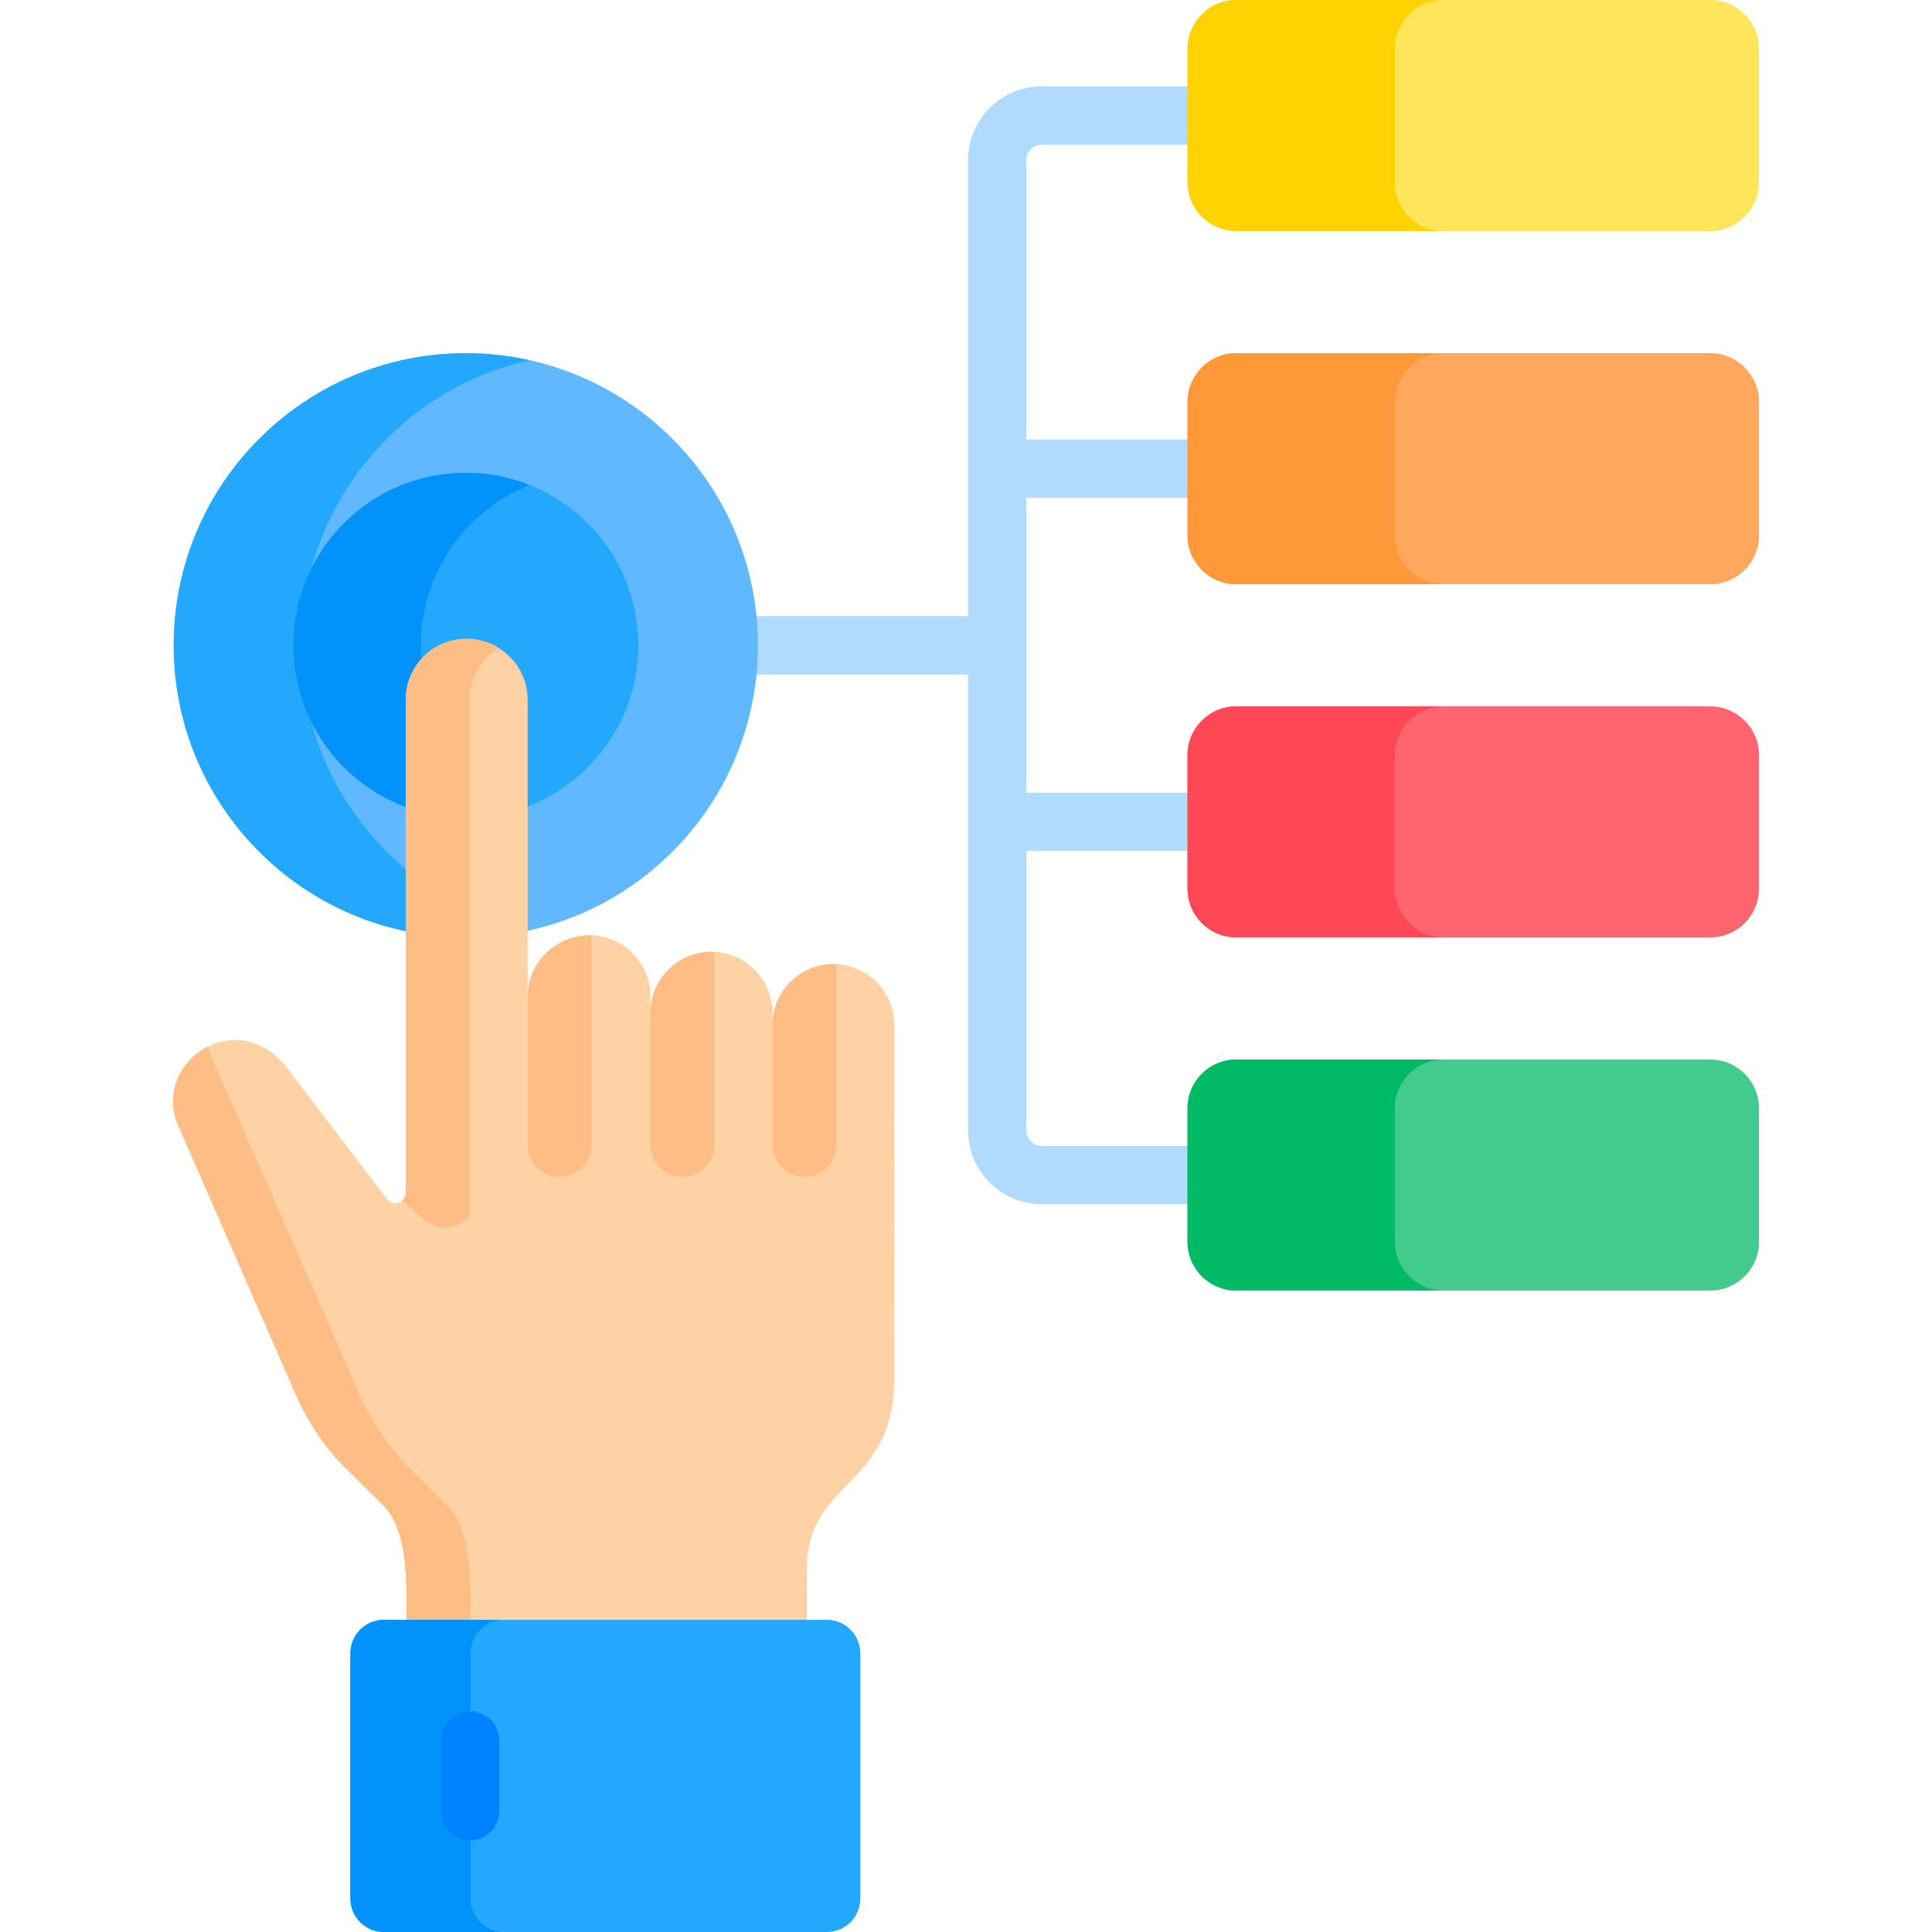<svg id="Capa_1" enable-background="new 0 0 512 512" height="512" viewBox="0 0 512 512" width="512" xmlns="http://www.w3.org/2000/svg"><path d="m319.854 131.936c4.267 0 7.726-3.459 7.726-7.726s-3.459-7.726-7.726-7.726h-47.837v-74.099c0-2.23 1.814-4.045 4.044-4.045h43.793c4.267 0 7.726-3.459 7.726-7.726s-3.459-7.726-7.726-7.726h-43.793c-10.75 0-19.497 8.746-19.497 19.497v120.896h-58.795c-4.267 0-7.726 3.459-7.726 7.726s3.459 7.726 7.726 7.726h58.795v120.895c0 10.751 8.746 19.497 19.497 19.497h43.793c4.267 0 7.726-3.459 7.726-7.726s-3.459-7.726-7.726-7.726h-43.793c-2.23 0-4.044-1.814-4.044-4.045v-74.098h47.837c4.267 0 7.726-3.459 7.726-7.726s-3.459-7.726-7.726-7.726h-47.837v-78.142z" fill="#b1dbfc"/><path d="m123.448 93.596c-42.753 0-77.411 34.658-77.411 77.411 0 37.29 26.37 68.415 61.479 75.762l32.32-.105c34.88-7.52 61.024-38.529 61.024-75.657-.001-42.753-34.659-77.411-77.412-77.411z" fill="#60b8fe"/><path d="m79.826 171.007c0-36.948 25.892-67.829 60.517-75.54-5.441-1.212-11.089-1.871-16.895-1.871-42.753 0-77.411 34.658-77.411 77.411 0 37.29 26.37 68.415 61.479 75.762l32.32-.105c.169-.036.334-.082.502-.12-34.622-7.713-60.512-38.592-60.512-75.537z" fill="#23a8fe"/><path d="m123.448 125.301c-25.242 0-45.705 20.463-45.705 45.706 0 19.638 12.387 36.379 29.773 42.846l32.32-.179c17.145-6.59 29.318-23.202 29.318-42.667-.001-25.243-20.464-45.706-45.706-45.706z" fill="#23a8fe"/><path d="m111.532 171.007c0-19.273 11.934-35.747 28.811-42.467-5.228-2.082-10.925-3.238-16.895-3.238-25.242 0-45.705 20.463-45.705 45.706 0 19.638 12.387 36.379 29.773 42.846l32.32-.179c.168-.065.332-.136.499-.203-16.873-6.723-28.803-23.196-28.803-42.465z" fill="#0193fa"/><path d="m220.867 255.504c-8.924 0-16.159 7.235-16.159 16.159v-3.269c0-8.924-7.234-16.159-16.159-16.159s-16.159 7.235-16.159 16.159v-4.359c0-8.924-7.235-16.159-16.159-16.159-8.924 0-16.395 7.235-16.395 16.159v-68.248l-.007-10.325c-.007-8.935-7.258-16.172-16.192-16.166-8.936.007-16.126 7.257-16.119 16.191v130.608c0 2.642-3.355 3.775-4.956 1.672l-25.775-33.836c-13.375-18.725-37.275-2.347-29.384 14.77l31.879 72.953c.055.118 4.613 9.777 11.722 16.816v.004c.081.077 10.291 10.19 10.291 10.19 5.382 5.33 6.36 14.338 6.454 25.139h-.002c0 1.719-.062 6.115-.091 8.009h106.209c-.003-5.437-.007-16.207-.007-16.217-.015-23.437 23.196-21.295 23.169-50.442l-.051-68.262h.051v-5.512-.001-19.715c-.002-8.924-7.236-16.159-16.16-16.159z" fill="#fed2a4"/><g fill="#ffbd86"><path d="m112.499 323.262c5.323 4.311 11.975.806 11.975-1.836v-135.939c-.004-5.823 3.059-10.915 7.659-13.768-2.473-1.529-5.377-2.425-8.497-2.423-8.936.007-16.126 7.257-16.119 16.191v130.608c0 .908-.401 1.632-.986 2.113z"/><path d="m124.705 423.804c-.094-10.801-1.072-19.809-6.454-25.139 0 0-10.21-10.113-10.291-10.19v-.004c-7.108-7.039-11.667-16.697-11.722-16.816l-41.357-94.196c-7.11 3.684-11.573 12.363-7.479 21.243l31.879 72.953c.055.118 4.613 9.777 11.722 16.816v.004c.081.077 10.291 10.19 10.291 10.19 5.382 5.33 6.36 14.338 6.454 25.139h-.002c0 1.719-.062 6.115-.091 8.009h16.957c.029-1.894.091-6.29.091-8.009z"/><path d="m148.314 311.889c4.683 0 8.479-3.796 8.479-8.479v-55.506c-.188-.006-.372-.028-.562-.028-8.924 0-16.395 7.235-16.395 16.159v39.375c-.001 4.683 3.795 8.479 8.478 8.479z"/><path d="m221.665 303.41v-47.866c-.266-.013-.529-.04-.798-.04-8.923 0-16.157 7.233-16.159 16.155v31.751c0 4.683 3.796 8.479 8.479 8.479s8.478-3.796 8.478-8.479z"/></g><path d="m227.988 438.145v64.978c0 4.902-3.974 8.876-8.876 8.876h-117.375c-4.902 0-8.877-3.974-8.877-8.876v-64.978c0-4.902 3.974-8.876 8.877-8.876h117.374c4.903 0 8.877 3.974 8.877 8.876z" fill="#23a8fe"/><path d="m124.705 503.124v-64.978c0-4.902 3.974-8.876 8.877-8.876h-31.845c-4.902 0-8.877 3.974-8.877 8.876v64.978c0 4.902 3.974 8.876 8.877 8.876h31.845c-4.902 0-8.877-3.974-8.877-8.876z" fill="#0193fa"/><path d="m180.868 311.889c4.683 0 8.479-3.796 8.479-8.479v-51.135c-.266-.013-.529-.04-.798-.04-8.924 0-16.158 7.234-16.159 16.157v35.018c0 4.683 3.796 8.479 8.478 8.479z" fill="#ffbd86"/><path d="m124.602 487.723c-4.267 0-7.726-3.459-7.726-7.726v-18.73c0-4.267 3.459-7.726 7.726-7.726s7.726 3.459 7.726 7.726v18.73c0 4.267-3.459 7.726-7.726 7.726z" fill="#0083fe"/><path d="m453.27 0h-125.677c-7.089 0-12.89 5.8-12.89 12.89v35.447c0 7.09 5.801 12.89 12.89 12.89h125.677c7.089 0 12.89-5.8 12.89-12.89v-35.447c0-7.09-5.801-12.89-12.89-12.89z" fill="#fee55a"/><path d="m453.27 93.595h-125.677c-7.089 0-12.89 5.8-12.89 12.89v35.447c0 7.09 5.801 12.89 12.89 12.89h125.677c7.089 0 12.89-5.8 12.89-12.89v-35.447c0-7.089-5.801-12.89-12.89-12.89z" fill="#ffa85d"/><path d="m453.27 187.191h-125.677c-7.089 0-12.89 5.8-12.89 12.89v35.447c0 7.09 5.801 12.89 12.89 12.89h125.677c7.089 0 12.89-5.8 12.89-12.89v-35.447c0-7.09-5.801-12.89-12.89-12.89z" fill="#ff656f"/><path d="m453.27 280.786h-125.677c-7.089 0-12.89 5.8-12.89 12.89v35.447c0 7.09 5.801 12.89 12.89 12.89h125.677c7.089 0 12.89-5.8 12.89-12.89v-35.447c0-7.089-5.801-12.89-12.89-12.89z" fill="#43cb8e"/><path d="m369.646 48.337v-35.447c0-7.09 5.801-12.89 12.89-12.89h-54.943c-7.09 0-12.89 5.8-12.89 12.89v35.447c0 7.09 5.8 12.89 12.89 12.89h54.943c-7.09 0-12.89-5.8-12.89-12.89z" fill="#ffd301"/><path d="m369.646 141.933v-35.447c0-7.09 5.801-12.89 12.89-12.89h-54.943c-7.09 0-12.89 5.8-12.89 12.89v35.447c0 7.09 5.8 12.89 12.89 12.89h54.943c-7.09 0-12.89-5.801-12.89-12.89z" fill="#ff9839"/><path d="m369.646 235.528v-35.447c0-7.09 5.801-12.89 12.89-12.89h-54.943c-7.09 0-12.89 5.8-12.89 12.89v35.447c0 7.09 5.8 12.89 12.89 12.89h54.943c-7.09 0-12.89-5.8-12.89-12.89z" fill="#ff4756"/><path d="m369.646 329.124v-35.447c0-7.09 5.801-12.89 12.89-12.89h-54.943c-7.09 0-12.89 5.8-12.89 12.89v35.447c0 7.09 5.8 12.89 12.89 12.89h54.943c-7.09 0-12.89-5.801-12.89-12.89z" fill="#00ba66"/></svg>